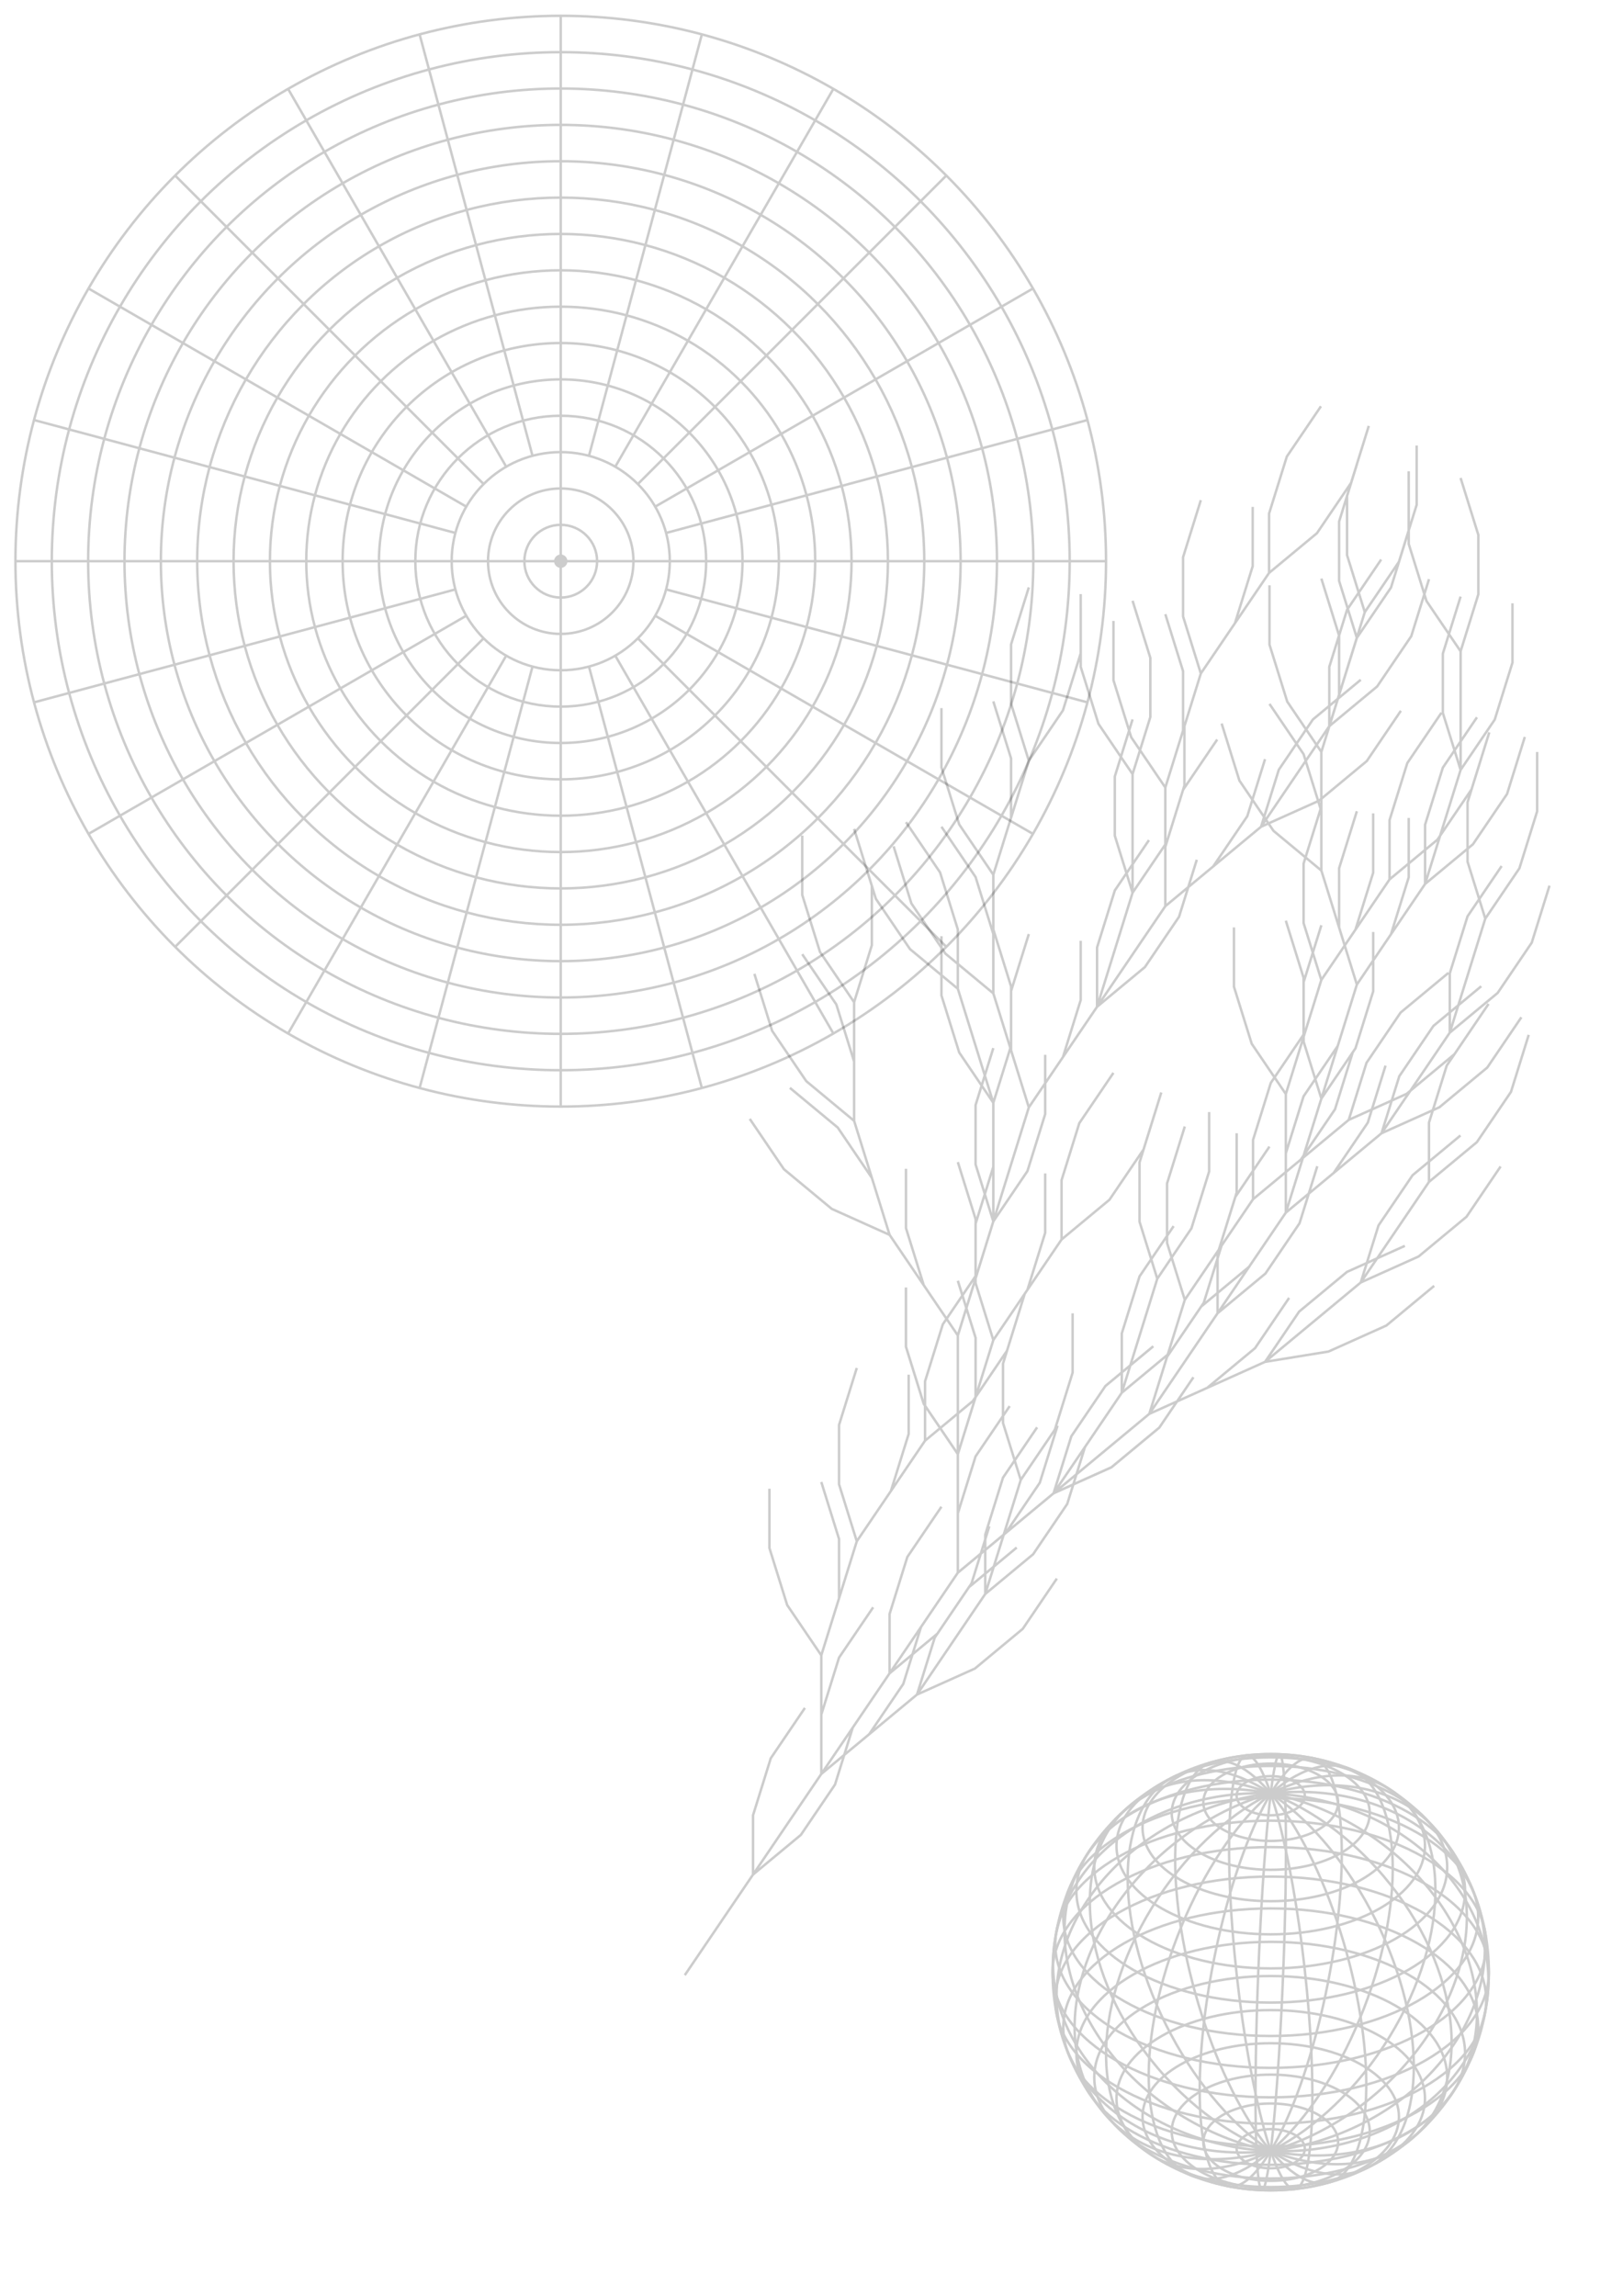 <?xml version="1.0" encoding="UTF-8" standalone="no"?>
<!-- Created with Inkscape (http://www.inkscape.org/) -->

<svg
   xmlns:dc="http://purl.org/dc/elements/1.1/"
   xmlns:cc="http://creativecommons.org/ns#"
   xmlns:rdf="http://www.w3.org/1999/02/22-rdf-syntax-ns#"
   xmlns:svg="http://www.w3.org/2000/svg"
   xmlns="http://www.w3.org/2000/svg"
   xmlns:sodipodi="http://sodipodi.sourceforge.net/DTD/sodipodi-0.dtd"
   xmlns:inkscape="http://www.inkscape.org/namespaces/inkscape"
   sodipodi:docname="drawing.svg"
   inkscape:version="0.48.4 r9939"
   version="1.1"
   id="svg2"
   height="1052.362"
   width="744.094">
  <sodipodi:namedview
     id="base"
     pagecolor="#ffffff"
     bordercolor="#666666"
     borderopacity="1.0"
     inkscape:pageopacity="0.0"
     inkscape:pageshadow="2"
     inkscape:zoom="0.70710678"
     inkscape:cx="487.87327"
     inkscape:cy="585.81816"
     inkscape:document-units="px"
     inkscape:current-layer="layer1"
     showgrid="false"
     inkscape:window-width="1366"
     inkscape:window-height="749"
     inkscape:window-x="-4"
     inkscape:window-y="-4"
     inkscape:window-maximized="1" />
  <defs
     id="defs4">
    <filter
       id="filter5599"
       inkscape:label="filter1">
      <feBlend
         blend="normal"
         id="feBlend5605"
         in2="BackgroundAlpha"
         in="BackgroundAlpha" />
    </filter>
  </defs>
  <g
     id="layer1"
     inkscape:groupmode="layer"
     inkscape:label="Layer 1">
    <g
       id="g3902"
       transform="translate(257.079,257.242)"
       inkscape:label="Grid_Polar:R5:A24"
       style="stroke-width:1.133;stroke-miterlimit:4;stroke-dasharray:none;opacity:0.2">
      <circle
         d="M 50,0 C 50,27.614 27.614,50 0,50 -27.614,50 -50,27.614 -50,0 c 0,-27.614 22.386,-50 50,-50 27.614,0 50,22.386 50,50 z"
         id="circle3904"
         cy="0"
         r="50"
         cx="0"
         style="fill:none;stroke:#000000;stroke-width:1.133;stroke-miterlimit:4;stroke-dasharray:none"
         inkscape:label="MajorDivCircle1:R50.0"
         sodipodi:cx="0"
         sodipodi:cy="0"
         sodipodi:rx="50"
         sodipodi:ry="50" />
      <circle
         d="M 33.333,0 C 33.333,18.409 18.409,33.333 0,33.333 -18.409,33.333 -33.333,18.409 -33.333,0 c 0,-18.409 14.924,-33.333 33.333,-33.333 18.409,0 33.333,14.924 33.333,33.333 z"
         id="circle3906"
         cy="0"
         r="33.333"
         cx="0"
         style="fill:none;stroke:#000000;stroke-width:1.133;stroke-miterlimit:4;stroke-dasharray:none"
         inkscape:label="MinorDivCircle1:R50.0"
         sodipodi:cx="0"
         sodipodi:cy="0"
         sodipodi:rx="33.333332"
         sodipodi:ry="33.333332" />
      <circle
         d="M 16.667,0 C 16.667,9.205 9.205,16.667 0,16.667 -9.205,16.667 -16.667,9.205 -16.667,0 c 0,-9.205 7.462,-16.667 16.667,-16.667 9.205,0 16.667,7.462 16.667,16.667 z"
         id="circle3908"
         cy="0"
         r="16.667"
         cx="0"
         style="fill:none;stroke:#000000;stroke-width:1.133;stroke-miterlimit:4;stroke-dasharray:none"
         inkscape:label="MinorDivCircle1:R50.0"
         sodipodi:cx="0"
         sodipodi:cy="0"
         sodipodi:rx="16.666666"
         sodipodi:ry="16.666666" />
      <circle
         d="M 100,0 C 100,55.228 55.228,100 0,100 -55.228,100 -100,55.228 -100,0 c 0,-55.228 44.772,-100 100,-100 55.228,0 100,44.772 100,100 z"
         id="circle3910"
         cy="0"
         r="100"
         cx="0"
         style="fill:none;stroke:#000000;stroke-width:1.133;stroke-miterlimit:4;stroke-dasharray:none"
         inkscape:label="MajorDivCircle2:R100.0"
         sodipodi:cx="0"
         sodipodi:cy="0"
         sodipodi:rx="100"
         sodipodi:ry="100" />
      <circle
         d="M 83.333,0 C 83.333,46.024 46.024,83.333 0,83.333 -46.024,83.333 -83.333,46.024 -83.333,0 c 0,-46.024 37.31,-83.333 83.333,-83.333 46.024,0 83.333,37.31 83.333,83.333 z"
         id="circle3912"
         cy="0"
         r="83.333"
         cx="0"
         style="fill:none;stroke:#000000;stroke-width:1.133;stroke-miterlimit:4;stroke-dasharray:none"
         inkscape:label="MinorDivCircle2:R100.0"
         sodipodi:cx="0"
         sodipodi:cy="0"
         sodipodi:rx="83.333336"
         sodipodi:ry="83.333336" />
      <circle
         d="M 66.667,0 C 66.667,36.819 36.819,66.667 0,66.667 -36.819,66.667 -66.667,36.819 -66.667,0 c 0,-36.819 29.848,-66.667 66.667,-66.667 36.819,0 66.667,29.848 66.667,66.667 z"
         id="circle3914"
         cy="0"
         r="66.667"
         cx="0"
         style="fill:none;stroke:#000000;stroke-width:1.133;stroke-miterlimit:4;stroke-dasharray:none"
         inkscape:label="MinorDivCircle2:R100.0"
         sodipodi:cx="0"
         sodipodi:cy="0"
         sodipodi:rx="66.666664"
         sodipodi:ry="66.666664" />
      <circle
         d="M 150,0 C 150,82.843 82.843,150 0,150 -82.843,150 -150,82.843 -150,0 c 0,-82.843 67.157,-150 150,-150 82.843,0 150,67.157 150,150 z"
         id="circle3916"
         cy="0"
         r="150"
         cx="0"
         style="fill:none;stroke:#000000;stroke-width:1.133;stroke-miterlimit:4;stroke-dasharray:none"
         inkscape:label="MajorDivCircle3:R150.0"
         sodipodi:cx="0"
         sodipodi:cy="0"
         sodipodi:rx="150"
         sodipodi:ry="150" />
      <circle
         d="M 133.333,0 C 133.333,73.638 73.638,133.333 0,133.333 -73.638,133.333 -133.333,73.638 -133.333,0 c 0,-73.638 59.695,-133.333 133.333,-133.333 73.638,0 133.333,59.695 133.333,133.333 z"
         id="circle3918"
         cy="0"
         r="133.333"
         cx="0"
         style="fill:none;stroke:#000000;stroke-width:1.133;stroke-miterlimit:4;stroke-dasharray:none"
         inkscape:label="MinorDivCircle3:R150.0"
         sodipodi:cx="0"
         sodipodi:cy="0"
         sodipodi:rx="133.33333"
         sodipodi:ry="133.33333" />
      <circle
         d="M 116.667,0 C 116.667,64.433 64.433,116.667 0,116.667 -64.433,116.667 -116.667,64.433 -116.667,0 c 0,-64.433 52.233,-116.667 116.667,-116.667 64.433,0 116.667,52.233 116.667,116.667 z"
         id="circle3920"
         cy="0"
         r="116.667"
         cx="0"
         style="fill:none;stroke:#000000;stroke-width:1.133;stroke-miterlimit:4;stroke-dasharray:none"
         inkscape:label="MinorDivCircle3:R150.0"
         sodipodi:cx="0"
         sodipodi:cy="0"
         sodipodi:rx="116.66666"
         sodipodi:ry="116.66666" />
      <circle
         d="m 200,0 c 0,110.457 -89.543,200 -200,200 -110.457,0 -200,-89.543 -200,-200 0,-110.457 89.543,-200 200,-200 110.457,0 200,89.543 200,200 z"
         id="circle3922"
         cy="0"
         r="200"
         cx="0"
         style="fill:none;stroke:#000000;stroke-width:1.133;stroke-miterlimit:4;stroke-dasharray:none"
         inkscape:label="MajorDivCircle4:R200.0"
         sodipodi:cx="0"
         sodipodi:cy="0"
         sodipodi:rx="200"
         sodipodi:ry="200" />
      <circle
         d="M 183.333,0 C 183.333,101.252 101.252,183.333 0,183.333 -101.252,183.333 -183.333,101.252 -183.333,0 c 0,-101.252 82.081,-183.333 183.333,-183.333 101.252,0 183.333,82.081 183.333,183.333 z"
         id="circle3924"
         cy="0"
         r="183.333"
         cx="0"
         style="fill:none;stroke:#000000;stroke-width:1.133;stroke-miterlimit:4;stroke-dasharray:none"
         inkscape:label="MinorDivCircle4:R200.0"
         sodipodi:cx="0"
         sodipodi:cy="0"
         sodipodi:rx="183.33333"
         sodipodi:ry="183.33333" />
      <circle
         d="M 166.667,0 C 166.667,92.047 92.047,166.667 0,166.667 -92.047,166.667 -166.667,92.047 -166.667,0 c 0,-92.047 74.619,-166.667 166.667,-166.667 92.047,0 166.667,74.619 166.667,166.667 z"
         id="circle3926"
         cy="0"
         r="166.667"
         cx="0"
         style="fill:none;stroke:#000000;stroke-width:1.133;stroke-miterlimit:4;stroke-dasharray:none"
         inkscape:label="MinorDivCircle4:R200.0"
         sodipodi:cx="0"
         sodipodi:cy="0"
         sodipodi:rx="166.66667"
         sodipodi:ry="166.66667" />
      <circle
         d="M 250,0 C 250,138.071 138.071,250 0,250 -138.071,250 -250,138.071 -250,0 c 0,-138.071 111.929,-250 250,-250 138.071,0 250,111.929 250,250 z"
         id="circle3928"
         cy="0"
         r="250"
         cx="0"
         style="fill:none;stroke:#000000;stroke-width:1.133;stroke-miterlimit:4;stroke-dasharray:none"
         inkscape:label="MajorDivCircle5:R250.0"
         sodipodi:cx="0"
         sodipodi:cy="0"
         sodipodi:rx="250"
         sodipodi:ry="250" />
      <circle
         d="M 233.333,0 C 233.333,128.866 128.866,233.333 0,233.333 -128.866,233.333 -233.333,128.866 -233.333,0 c 0,-128.866 104.467,-233.333 233.333,-233.333 128.866,0 233.333,104.467 233.333,233.333 z"
         id="circle3930"
         cy="0"
         r="233.333"
         cx="0"
         style="fill:none;stroke:#000000;stroke-width:1.133;stroke-miterlimit:4;stroke-dasharray:none"
         inkscape:label="MinorDivCircle5:R250.0"
         sodipodi:cx="0"
         sodipodi:cy="0"
         sodipodi:rx="233.33333"
         sodipodi:ry="233.33333" />
      <circle
         d="M 216.667,0 C 216.667,119.662 119.662,216.667 0,216.667 -119.662,216.667 -216.667,119.662 -216.667,0 c 0,-119.662 97.005,-216.667 216.667,-216.667 119.662,0 216.667,97.005 216.667,216.667 z"
         id="circle3932"
         cy="0"
         r="216.667"
         cx="0"
         style="fill:none;stroke:#000000;stroke-width:1.133;stroke-miterlimit:4;stroke-dasharray:none"
         inkscape:label="MinorDivCircle5:R250.0"
         sodipodi:cx="0"
         sodipodi:cy="0"
         sodipodi:rx="216.66667"
         sodipodi:ry="216.66667" />
      <path
         id="path3934"
         d="M 0,0 0,50"
         style="fill:none;stroke:#000000;stroke-width:1.133;stroke-miterlimit:4;stroke-dasharray:none"
         inkscape:label="RadialGridline0"
         inkscape:connector-curvature="0" />
      <path
         id="path3936"
         d="M 0,0 50,0"
         style="fill:none;stroke:#000000;stroke-width:1.133;stroke-miterlimit:4;stroke-dasharray:none"
         inkscape:label="RadialGridline1"
         inkscape:connector-curvature="0" />
      <path
         id="path3938"
         d="M 0,0 0,-50"
         style="fill:none;stroke:#000000;stroke-width:1.133;stroke-miterlimit:4;stroke-dasharray:none"
         inkscape:label="RadialGridline2"
         inkscape:connector-curvature="0" />
      <path
         id="path3940"
         d="M 0,0 -50,0"
         style="fill:none;stroke:#000000;stroke-width:1.133;stroke-miterlimit:4;stroke-dasharray:none"
         inkscape:label="RadialGridline3"
         inkscape:connector-curvature="0" />
      <path
         id="path3942"
         d="M 50,0 250,0"
         style="fill:none;stroke:#000000;stroke-width:1.133;stroke-miterlimit:4;stroke-dasharray:none"
         inkscape:label="RadialGridline0"
         inkscape:connector-curvature="0" />
      <path
         id="path3944"
         d="M 48.296,-12.941 241.481,-64.705"
         style="fill:none;stroke:#000000;stroke-width:1.133;stroke-miterlimit:4;stroke-dasharray:none"
         inkscape:label="RadialGridline1"
         inkscape:connector-curvature="0" />
      <path
         id="path3946"
         d="M 43.301,-25 216.506,-125"
         style="fill:none;stroke:#000000;stroke-width:1.133;stroke-miterlimit:4;stroke-dasharray:none"
         inkscape:label="RadialGridline2"
         inkscape:connector-curvature="0" />
      <path
         id="path3948"
         d="M 35.355,-35.355 176.777,-176.777"
         style="fill:none;stroke:#000000;stroke-width:1.133;stroke-miterlimit:4;stroke-dasharray:none"
         inkscape:label="RadialGridline3"
         inkscape:connector-curvature="0" />
      <path
         id="path3950"
         d="M 25,-43.301 125,-216.506"
         style="fill:none;stroke:#000000;stroke-width:1.133;stroke-miterlimit:4;stroke-dasharray:none"
         inkscape:label="RadialGridline4"
         inkscape:connector-curvature="0" />
      <path
         id="path3952"
         d="M 12.941,-48.296 64.705,-241.481"
         style="fill:none;stroke:#000000;stroke-width:1.133;stroke-miterlimit:4;stroke-dasharray:none"
         inkscape:label="RadialGridline5"
         inkscape:connector-curvature="0" />
      <path
         id="path3954"
         d="M 0,-50 0,-250"
         style="fill:none;stroke:#000000;stroke-width:1.133;stroke-miterlimit:4;stroke-dasharray:none"
         inkscape:label="RadialGridline6"
         inkscape:connector-curvature="0" />
      <path
         id="path3956"
         d="M -12.941,-48.296 -64.705,-241.481"
         style="fill:none;stroke:#000000;stroke-width:1.133;stroke-miterlimit:4;stroke-dasharray:none"
         inkscape:label="RadialGridline7"
         inkscape:connector-curvature="0" />
      <path
         id="path3958"
         d="M -25,-43.301 -125,-216.506"
         style="fill:none;stroke:#000000;stroke-width:1.133;stroke-miterlimit:4;stroke-dasharray:none"
         inkscape:label="RadialGridline8"
         inkscape:connector-curvature="0" />
      <path
         id="path3960"
         d="M -35.355,-35.355 -176.777,-176.777"
         style="fill:none;stroke:#000000;stroke-width:1.133;stroke-miterlimit:4;stroke-dasharray:none"
         inkscape:label="RadialGridline9"
         inkscape:connector-curvature="0" />
      <path
         id="path3962"
         d="M -43.301,-25 -216.506,-125"
         style="fill:none;stroke:#000000;stroke-width:1.133;stroke-miterlimit:4;stroke-dasharray:none"
         inkscape:label="RadialGridline10"
         inkscape:connector-curvature="0" />
      <path
         id="path3964"
         d="M -48.296,-12.941 -241.481,-64.705"
         style="fill:none;stroke:#000000;stroke-width:1.133;stroke-miterlimit:4;stroke-dasharray:none"
         inkscape:label="RadialGridline11"
         inkscape:connector-curvature="0" />
      <path
         id="path3966"
         d="M -50,0 -250,0"
         style="fill:none;stroke:#000000;stroke-width:1.133;stroke-miterlimit:4;stroke-dasharray:none"
         inkscape:label="RadialGridline12"
         inkscape:connector-curvature="0" />
      <path
         id="path3968"
         d="M -48.296,12.941 -241.481,64.705"
         style="fill:none;stroke:#000000;stroke-width:1.133;stroke-miterlimit:4;stroke-dasharray:none"
         inkscape:label="RadialGridline13"
         inkscape:connector-curvature="0" />
      <path
         id="path3970"
         d="M -43.301,25 -216.506,125"
         style="fill:none;stroke:#000000;stroke-width:1.133;stroke-miterlimit:4;stroke-dasharray:none"
         inkscape:label="RadialGridline14"
         inkscape:connector-curvature="0" />
      <path
         id="path3972"
         d="M -35.355,35.355 -176.777,176.777"
         style="fill:none;stroke:#000000;stroke-width:1.133;stroke-miterlimit:4;stroke-dasharray:none"
         inkscape:label="RadialGridline15"
         inkscape:connector-curvature="0" />
      <path
         id="path3974"
         d="M -25,43.301 -125,216.506"
         style="fill:none;stroke:#000000;stroke-width:1.133;stroke-miterlimit:4;stroke-dasharray:none"
         inkscape:label="RadialGridline16"
         inkscape:connector-curvature="0" />
      <path
         id="path3976"
         d="M -12.941,48.296 -64.705,241.481"
         style="fill:none;stroke:#000000;stroke-width:1.133;stroke-miterlimit:4;stroke-dasharray:none"
         inkscape:label="RadialGridline17"
         inkscape:connector-curvature="0" />
      <path
         id="path3978"
         d="M 0,50 0,250"
         style="fill:none;stroke:#000000;stroke-width:1.133;stroke-miterlimit:4;stroke-dasharray:none"
         inkscape:label="RadialGridline18"
         inkscape:connector-curvature="0" />
      <path
         id="path3980"
         d="M 12.941,48.296 64.705,241.481"
         style="fill:none;stroke:#000000;stroke-width:1.133;stroke-miterlimit:4;stroke-dasharray:none"
         inkscape:label="RadialGridline19"
         inkscape:connector-curvature="0" />
      <path
         id="path3982"
         d="M 25,43.301 125,216.506"
         style="fill:none;stroke:#000000;stroke-width:1.133;stroke-miterlimit:4;stroke-dasharray:none"
         inkscape:label="RadialGridline20"
         inkscape:connector-curvature="0" />
      <path
         id="path3984"
         d="M 35.355,35.355 176.777,176.777"
         style="fill:none;stroke:#000000;stroke-width:1.133;stroke-miterlimit:4;stroke-dasharray:none"
         inkscape:label="RadialGridline21"
         inkscape:connector-curvature="0" />
      <path
         id="path3986"
         d="M 43.301,25 216.506,125"
         style="fill:none;stroke:#000000;stroke-width:1.133;stroke-miterlimit:4;stroke-dasharray:none"
         inkscape:label="RadialGridline22"
         inkscape:connector-curvature="0" />
      <path
         id="path3988"
         d="M 48.296,12.941 241.481,64.705"
         style="fill:none;stroke:#000000;stroke-width:1.133;stroke-miterlimit:4;stroke-dasharray:none"
         inkscape:label="RadialGridline23"
         inkscape:connector-curvature="0" />
      <circle
         d="M 2.5,0 C 2.5,1.381 1.381,2.5 0,2.5 -1.381,2.5 -2.5,1.381 -2.5,0 c 0,-1.381 1.119,-2.5 2.5,-2.5 1.381,0 2.5,1.119 2.5,2.5 z"
         id="circle3990"
         cy="0"
         r="2.5"
         cx="0"
         style="fill:#000000;stroke:#000000;stroke-width:1.133;stroke-miterlimit:4;stroke-dasharray:none"
         inkscape:label="CentreDot"
         sodipodi:cx="0"
         sodipodi:cy="0"
         sodipodi:rx="2.5"
         sodipodi:ry="2.5" />
    </g>
    <g
       id="g4603"
       transform="translate(582.591,904.032)"
       inkscape:label="WireframeSphere"
       style="stroke-width:1.133;stroke-miterlimit:4;stroke-dasharray:none;opacity:0.2">
      <g
         id="g4605"
         inkscape:label="Lines of Longitude"
         style="stroke-width:1.133;stroke-miterlimit:4;stroke-dasharray:none">
        <path
           d="M 5.715,0 C 5.715,55.228 3.156,100 0,100 -3.156,100 -5.715,55.228 -5.715,0 c 0,-55.228 2.559,-100 5.715,-100 3.156,0 5.715,44.772 5.715,100 z"
           id="path4607"
           sodipodi:cx="0"
           sodipodi:cy="0"
           transform="matrix(0.999,0.04,-0.04,0.999,0,0)"
           sodipodi:type="arc"
           style="fill:none;stroke:#000000;stroke-width:1.133;stroke-miterlimit:4;stroke-dasharray:none"
           sodipodi:ry="100"
           sodipodi:rx="5.715116" />
        <path
           d="M 26.67,0 C 26.67,55.228 14.729,100 0,100 -14.729,100 -26.67,55.228 -26.67,0 c 0,-55.228 11.941,-100 26.67,-100 14.729,0 26.67,44.772 26.67,100 z"
           id="path4609"
           sodipodi:cx="0"
           sodipodi:cy="0"
           transform="matrix(0.981,0.194,-0.194,0.981,0,0)"
           sodipodi:type="arc"
           style="fill:none;stroke:#000000;stroke-width:1.133;stroke-miterlimit:4;stroke-dasharray:none"
           sodipodi:ry="100"
           sodipodi:rx="26.669981" />
        <path
           d="M 45.807,0 C 45.807,55.228 25.299,100 0,100 -25.299,100 -45.807,55.228 -45.807,0 c 0,-55.228 20.509,-100 45.807,-100 25.299,0 45.807,44.772 45.807,100 z"
           id="path4611"
           sodipodi:cx="0"
           sodipodi:cy="0"
           transform="matrix(0.933,0.361,-0.361,0.933,0,0)"
           sodipodi:type="arc"
           style="fill:none;stroke:#000000;stroke-width:1.133;stroke-miterlimit:4;stroke-dasharray:none"
           sodipodi:ry="100"
           sodipodi:rx="45.8074" />
        <path
           d="M 61.823,0 C 61.823,55.228 34.144,100 0,100 -34.144,100 -61.823,55.228 -61.823,0 c 0,-55.228 27.679,-100 61.823,-100 34.144,0 61.823,44.772 61.823,100 z"
           id="path4613"
           sodipodi:cx="0"
           sodipodi:cy="0"
           transform="matrix(0.835,0.551,-0.551,0.835,0,0)"
           sodipodi:type="arc"
           style="fill:none;stroke:#000000;stroke-width:1.133;stroke-miterlimit:4;stroke-dasharray:none"
           sodipodi:ry="100"
           sodipodi:rx="61.823189" />
        <path
           d="M 73.626,0 C 73.626,55.228 40.662,100 0,100 -40.662,100 -73.626,55.228 -73.626,0 c 0,-55.228 32.963,-100 73.626,-100 40.662,0 73.626,44.772 73.626,100 z"
           id="path4615"
           sodipodi:cx="0"
           sodipodi:cy="0"
           transform="matrix(0.648,0.762,-0.762,0.648,0,0)"
           sodipodi:type="arc"
           style="fill:none;stroke:#000000;stroke-width:1.133;stroke-miterlimit:4;stroke-dasharray:none"
           sodipodi:ry="100"
           sodipodi:rx="73.6259" />
        <path
           d="M 80.411,0 C 80.411,55.228 44.41,100 0,100 -44.41,100 -80.411,55.228 -80.411,0 c 0,-55.228 36.001,-100 80.411,-100 44.41,0 80.411,44.772 80.411,100 z"
           id="path4617"
           sodipodi:cx="0"
           sodipodi:cy="0"
           transform="matrix(0.321,0.947,-0.947,0.321,0,0)"
           sodipodi:type="arc"
           style="fill:none;stroke:#000000;stroke-width:1.133;stroke-miterlimit:4;stroke-dasharray:none"
           sodipodi:ry="100"
           sodipodi:rx="80.411194" />
        <path
           d="M 81.717,0 C 81.717,55.228 45.131,100 0,100 -45.131,100 -81.717,55.228 -81.717,0 c 0,-55.228 36.586,-100 81.717,-100 45.131,0 81.717,44.772 81.717,100 z"
           id="path4619"
           sodipodi:cx="0"
           sodipodi:cy="0"
           transform="matrix(0.121,-0.993,0.993,0.121,0,0)"
           sodipodi:type="arc"
           style="fill:none;stroke:#000000;stroke-width:1.133;stroke-miterlimit:4;stroke-dasharray:none"
           sodipodi:ry="100"
           sodipodi:rx="81.71666" />
        <path
           d="M 77.453,0 C 77.453,55.228 42.776,100 0,100 -42.776,100 -77.453,55.228 -77.453,0 c 0,-55.228 34.677,-100 77.453,-100 42.776,0 77.453,44.772 77.453,100 z"
           id="path4621"
           sodipodi:cx="0"
           sodipodi:cy="0"
           transform="matrix(0.515,-0.857,0.857,0.515,0,0)"
           sodipodi:type="arc"
           style="fill:none;stroke:#000000;stroke-width:1.133;stroke-miterlimit:4;stroke-dasharray:none"
           sodipodi:ry="100"
           sodipodi:rx="77.453346" />
        <path
           d="M 67.912,0 C 67.912,55.228 37.507,100 0,100 -37.507,100 -67.912,55.228 -67.912,0 c 0,-55.228 30.405,-100 67.912,-100 37.507,0 67.912,44.772 67.912,100 z"
           id="path4623"
           sodipodi:cx="0"
           sodipodi:cy="0"
           transform="matrix(0.762,-0.648,0.648,0.762,0,0)"
           sodipodi:type="arc"
           style="fill:none;stroke:#000000;stroke-width:1.133;stroke-miterlimit:4;stroke-dasharray:none"
           sodipodi:ry="100"
           sodipodi:rx="67.911781" />
        <path
           d="M 53.742,0 C 53.742,55.228 29.681,100 0,100 -29.681,100 -53.742,55.228 -53.742,0 c 0,-55.228 24.061,-100 53.742,-100 29.681,0 53.742,44.772 53.742,100 z"
           id="path4625"
           sodipodi:cx="0"
           sodipodi:cy="0"
           transform="matrix(0.895,-0.446,0.446,0.895,0,0)"
           sodipodi:type="arc"
           style="fill:none;stroke:#000000;stroke-width:1.133;stroke-miterlimit:4;stroke-dasharray:none"
           sodipodi:ry="100"
           sodipodi:rx="53.74221" />
        <path
           d="M 35.91,0 C 35.91,55.228 19.833,100 0,100 -19.833,100 -35.91,55.228 -35.91,0 c 0,-55.228 16.078,-100 35.91,-100 19.833,0 35.91,44.772 35.91,100 z"
           id="path4627"
           sodipodi:cx="0"
           sodipodi:cy="0"
           transform="matrix(0.963,-0.269,0.269,0.963,0,0)"
           sodipodi:type="arc"
           style="fill:none;stroke:#000000;stroke-width:1.133;stroke-miterlimit:4;stroke-dasharray:none"
           sodipodi:ry="100"
           sodipodi:rx="35.910263" />
        <path
           d="M 15.631,0 C 15.631,55.228 8.633,100 0,100 -8.633,100 -15.631,55.228 -15.631,0 c 0,-55.228 6.998,-100 15.631,-100 8.633,0 15.631,44.772 15.631,100 z"
           id="path4629"
           sodipodi:cx="0"
           sodipodi:cy="0"
           transform="matrix(0.994,-0.111,0.111,0.994,0,0)"
           sodipodi:type="arc"
           style="fill:none;stroke:#000000;stroke-width:1.133;stroke-miterlimit:4;stroke-dasharray:none"
           sodipodi:ry="100"
           sodipodi:rx="15.631158" />
      </g>
      <g
         id="g4631"
         inkscape:label="Lines of Latitude"
         style="stroke-width:1.133;stroke-miterlimit:4;stroke-dasharray:none">
        <path
           d="m 15.643,80.907 c 0,4.956 -7.004,8.974 -15.643,8.974 -8.64,0 -15.643,-4.018 -15.643,-8.974 0,-4.956 7.004,-8.974 15.643,-8.974 8.64,0 15.643,4.018 15.643,8.974 z"
           id="path4633"
           sodipodi:cx="0"
           sodipodi:cy="80.906693"
           sodipodi:type="arc"
           style="fill:none;stroke:#000000;stroke-width:1.133;stroke-miterlimit:4;stroke-dasharray:none"
           sodipodi:ry="8.973712"
           sodipodi:rx="15.643447" />
        <path
           d="m 30.902,77.906 c 0,9.79 -13.835,17.725 -30.902,17.725 -17.067,0 -30.902,-7.936 -30.902,-17.725 0,-9.79 13.835,-17.725 30.902,-17.725 17.067,0 30.902,7.936 30.902,17.725 z"
           id="path4635"
           sodipodi:cx="0"
           sodipodi:cy="77.905991"
           sodipodi:type="arc"
           style="fill:none;stroke:#000000;stroke-width:1.133;stroke-miterlimit:4;stroke-dasharray:none"
           sodipodi:ry="17.725487"
           sodipodi:rx="30.901699" />
        <path
           d="m 45.399,72.987 c 0,14.382 -20.326,26.041 -45.399,26.041 -25.073,0 -45.399,-11.659 -45.399,-26.041 0,-14.382 20.326,-26.041 45.399,-26.041 25.073,0 45.399,11.659 45.399,26.041 z"
           id="path4637"
           sodipodi:cx="0"
           sodipodi:cy="72.986984"
           sodipodi:type="arc"
           style="fill:none;stroke:#000000;stroke-width:1.133;stroke-miterlimit:4;stroke-dasharray:none"
           sodipodi:ry="26.040825"
           sodipodi:rx="45.399052" />
        <path
           d="m 58.779,66.271 c 0,18.62 -26.316,33.715 -58.779,33.715 -32.462,0 -58.779,-15.095 -58.779,-33.715 0,-18.62 26.316,-33.715 58.779,-33.715 32.462,0 58.779,15.095 58.779,33.715 z"
           id="path4639"
           sodipodi:cx="0"
           sodipodi:cy="66.27079"
           sodipodi:type="arc"
           style="fill:none;stroke:#000000;stroke-width:1.133;stroke-miterlimit:4;stroke-dasharray:none"
           sodipodi:ry="33.714977"
           sodipodi:rx="58.778526" />
        <path
           d="m 70.711,57.923 c 0,22.4 -31.658,40.559 -70.711,40.559 -39.052,0 -70.711,-18.159 -70.711,-40.559 0,-22.4 31.658,-40.559 70.711,-40.559 39.052,0 70.711,18.159 70.711,40.559 z"
           id="path4641"
           sodipodi:cx="0"
           sodipodi:cy="57.922798"
           sodipodi:type="arc"
           style="fill:none;stroke:#000000;stroke-width:1.133;stroke-miterlimit:4;stroke-dasharray:none"
           sodipodi:ry="40.558979"
           sodipodi:rx="70.710678" />
        <path
           d="M 80.902,48.149 C 80.902,73.777 44.681,94.553 0,94.553 c -44.681,0 -80.902,-20.776 -80.902,-46.404 0,-25.628 36.221,-46.404 80.902,-46.404 44.681,0 80.902,20.776 80.902,46.404 z"
           id="path4643"
           sodipodi:cx="0"
           sodipodi:cy="48.148548"
           sodipodi:type="arc"
           style="fill:none;stroke:#000000;stroke-width:1.133;stroke-miterlimit:4;stroke-dasharray:none"
           sodipodi:ry="46.404308"
           sodipodi:rx="80.901703" />
        <path
           d="m 89.101,37.189 c 0,28.226 -39.892,51.107 -89.101,51.107 -49.209,0 -89.101,-22.881 -89.101,-51.107 0,-28.226 39.892,-51.107 89.101,-51.107 49.209,0 89.101,22.881 89.101,51.107 z"
           id="path4645"
           sodipodi:cx="0"
           sodipodi:cy="37.188725"
           sodipodi:type="arc"
           style="fill:none;stroke:#000000;stroke-width:1.133;stroke-miterlimit:4;stroke-dasharray:none"
           sodipodi:ry="51.107037"
           sodipodi:rx="89.100655" />
        <path
           d="m 95.106,25.313 c 0,30.128 -42.58,54.551 -95.106,54.551 -52.525,0 -95.106,-24.423 -95.106,-54.551 0,-30.128 42.58,-54.551 95.106,-54.551 52.525,0 95.106,24.423 95.106,54.551 z"
           id="path4647"
           sodipodi:cx="0"
           sodipodi:cy="25.31319"
           sodipodi:type="arc"
           style="fill:none;stroke:#000000;stroke-width:1.133;stroke-miterlimit:4;stroke-dasharray:none"
           sodipodi:ry="54.551361"
           sodipodi:rx="95.105652" />
        <path
           d="m 98.769,12.814 c 0,31.288 -44.22,56.652 -98.769,56.652 -54.549,0 -98.769,-25.364 -98.769,-56.652 0,-31.288 44.22,-56.652 98.769,-56.652 54.549,0 98.769,25.364 98.769,56.652 z"
           id="path4649"
           sodipodi:cx="0"
           sodipodi:cy="12.814362"
           sodipodi:type="arc"
           style="fill:none;stroke:#000000;stroke-width:1.133;stroke-miterlimit:4;stroke-dasharray:none"
           sodipodi:ry="56.652477"
           sodipodi:rx="98.768837" />
        <path
           d="M 100,0 C 100,31.678 55.228,57.359 0,57.359 -55.228,57.359 -100,31.678 -100,0 c 0,-31.678 44.772,-57.359 100,-57.359 55.228,0 100,25.68 100,57.359 z"
           id="path4651"
           sodipodi:cx="0"
           sodipodi:cy="5.0158598e-015"
           sodipodi:type="arc"
           style="fill:none;stroke:#000000;stroke-width:1.133;stroke-miterlimit:4;stroke-dasharray:none"
           sodipodi:ry="57.358643"
           sodipodi:rx="100" />
        <path
           d="m 98.769,-12.814 c 0,31.288 -44.22,56.652 -98.769,56.652 -54.549,0 -98.769,-25.364 -98.769,-56.652 0,-31.288 44.22,-56.652 98.769,-56.652 54.549,0 98.769,25.364 98.769,56.652 z"
           id="path4653"
           sodipodi:cx="0"
           sodipodi:cy="-12.814362"
           sodipodi:type="arc"
           style="fill:none;stroke:#000000;stroke-width:1.133;stroke-miterlimit:4;stroke-dasharray:none"
           sodipodi:ry="56.652477"
           sodipodi:rx="98.768837" />
        <path
           d="M 95.106,-25.313 C 95.106,4.815 52.525,29.238 0,29.238 c -52.525,0 -95.106,-24.423 -95.106,-54.551 0,-30.128 42.58,-54.551 95.106,-54.551 52.525,0 95.106,24.423 95.106,54.551 z"
           id="path4655"
           sodipodi:cx="0"
           sodipodi:cy="-25.31319"
           sodipodi:type="arc"
           style="fill:none;stroke:#000000;stroke-width:1.133;stroke-miterlimit:4;stroke-dasharray:none"
           sodipodi:ry="54.551361"
           sodipodi:rx="95.105652" />
        <path
           d="m 89.101,-37.189 c 0,28.226 -39.892,51.107 -89.101,51.107 -49.209,0 -89.101,-22.881 -89.101,-51.107 0,-28.226 39.892,-51.107 89.101,-51.107 49.209,0 89.101,22.881 89.101,51.107 z"
           id="path4657"
           sodipodi:cx="0"
           sodipodi:cy="-37.188725"
           sodipodi:type="arc"
           style="fill:none;stroke:#000000;stroke-width:1.133;stroke-miterlimit:4;stroke-dasharray:none"
           sodipodi:ry="51.107037"
           sodipodi:rx="89.100655" />
        <path
           d="m 80.902,-48.149 c 0,25.628 -36.221,46.404 -80.902,46.404 -44.681,0 -80.902,-20.776 -80.902,-46.404 0,-25.628 36.221,-46.404 80.902,-46.404 44.681,0 80.902,20.776 80.902,46.404 z"
           id="path4659"
           sodipodi:cx="0"
           sodipodi:cy="-48.148548"
           sodipodi:type="arc"
           style="fill:none;stroke:#000000;stroke-width:1.133;stroke-miterlimit:4;stroke-dasharray:none"
           sodipodi:ry="46.404308"
           sodipodi:rx="80.901703" />
        <path
           d="m 70.711,-57.923 c 0,22.4 -31.658,40.559 -70.711,40.559 -39.052,0 -70.711,-18.159 -70.711,-40.559 0,-22.4 31.658,-40.559 70.711,-40.559 39.052,0 70.711,18.159 70.711,40.559 z"
           id="path4661"
           sodipodi:cx="0"
           sodipodi:cy="-57.922798"
           sodipodi:type="arc"
           style="fill:none;stroke:#000000;stroke-width:1.133;stroke-miterlimit:4;stroke-dasharray:none"
           sodipodi:ry="40.558979"
           sodipodi:rx="70.710678" />
        <path
           d="m 58.779,-66.271 c 0,18.62 -26.316,33.715 -58.779,33.715 -32.462,0 -58.779,-15.095 -58.779,-33.715 0,-18.62 26.316,-33.715 58.779,-33.715 32.462,0 58.779,15.095 58.779,33.715 z"
           id="path4663"
           sodipodi:cx="0"
           sodipodi:cy="-66.27079"
           sodipodi:type="arc"
           style="fill:none;stroke:#000000;stroke-width:1.133;stroke-miterlimit:4;stroke-dasharray:none"
           sodipodi:ry="33.714977"
           sodipodi:rx="58.778526" />
        <path
           d="m 45.399,-72.987 c 0,14.382 -20.326,26.041 -45.399,26.041 -25.073,0 -45.399,-11.659 -45.399,-26.041 0,-14.382 20.326,-26.041 45.399,-26.041 25.073,0 45.399,11.659 45.399,26.041 z"
           id="path4665"
           sodipodi:cx="0"
           sodipodi:cy="-72.986984"
           sodipodi:type="arc"
           style="fill:none;stroke:#000000;stroke-width:1.133;stroke-miterlimit:4;stroke-dasharray:none"
           sodipodi:ry="26.040825"
           sodipodi:rx="45.399052" />
        <path
           d="m 30.902,-77.906 c 0,9.79 -13.835,17.725 -30.902,17.725 -17.067,0 -30.902,-7.936 -30.902,-17.725 0,-9.79 13.835,-17.725 30.902,-17.725 17.067,0 30.902,7.936 30.902,17.725 z"
           id="path4667"
           sodipodi:cx="0"
           sodipodi:cy="-77.905991"
           sodipodi:type="arc"
           style="fill:none;stroke:#000000;stroke-width:1.133;stroke-miterlimit:4;stroke-dasharray:none"
           sodipodi:ry="17.725487"
           sodipodi:rx="30.901699" />
        <path
           d="m 15.643,-80.907 c 0,4.956 -7.004,8.974 -15.643,8.974 -8.64,0 -15.643,-4.018 -15.643,-8.974 0,-4.956 7.004,-8.974 15.643,-8.974 8.64,0 15.643,4.018 15.643,8.974 z"
           id="path4669"
           sodipodi:cx="0"
           sodipodi:cy="-80.906693"
           sodipodi:type="arc"
           style="fill:none;stroke:#000000;stroke-width:1.133;stroke-miterlimit:4;stroke-dasharray:none"
           sodipodi:ry="8.973712"
           sodipodi:rx="15.643447" />
      </g>
      <path
         d="M 100,0 C 100,55.228 55.228,100 0,100 -55.228,100 -100,55.228 -100,0 c 0,-55.228 44.772,-100 100,-100 55.228,0 100,44.772 100,100 z"
         id="path4671"
         sodipodi:cx="0"
         sodipodi:cy="0"
         sodipodi:type="arc"
         style="fill:none;stroke:#000000;stroke-width:1.133;stroke-miterlimit:4;stroke-dasharray:none"
         sodipodi:ry="100"
         sodipodi:rx="100" />
    </g>
    <path
       id="path5300"
       d="m 313.957,905.38 15.643,-23.056 15.643,-23.056 0,-27.187 8.137,-26.134 15.643,-23.056 m -23.779,76.377 21.937,-18.192 15.643,-23.056 8.137,-26.134 m -45.717,67.382 15.643,-23.056 15.643,-23.056 0,-27.187 8.137,-26.134 15.643,-23.056 m -23.779,76.377 21.937,-18.192 15.643,-23.056 8.137,-26.134 m -45.717,67.382 0,-27.187 0,-27.187 -15.643,-23.056 -8.137,-26.134 0,-27.187 m 23.779,76.377 8.137,-26.134 0,-27.187 -8.137,-26.134 m 0,79.455 8.137,-26.134 8.137,-26.134 -8.137,-26.134 0,-27.187 8.137,-26.134 m 0,79.455 15.643,-23.056 8.137,-26.134 0,-27.187 m -23.779,76.377 15.643,-23.056 15.643,-23.056 0,-27.187 8.137,-26.134 15.643,-23.056 m -23.779,76.377 21.937,-18.192 15.643,-23.056 8.137,-26.134 m -93.275,220.136 21.937,-18.192 21.937,-18.192 8.137,-26.134 15.643,-23.056 21.937,-18.192 m -45.717,67.382 26.532,-11.918 21.937,-18.192 15.643,-23.056 m -64.112,53.166 15.643,-23.056 15.643,-23.056 0,-27.187 8.137,-26.134 15.643,-23.056 m -23.779,76.377 21.937,-18.192 15.643,-23.056 8.137,-26.134 m -45.717,67.382 8.137,-26.134 8.137,-26.134 -8.137,-26.134 0,-27.187 8.137,-26.134 m 0,79.455 15.643,-23.056 8.137,-26.134 0,-27.187 m -115.213,211.141 15.643,-23.056 15.643,-23.056 0,-27.187 8.137,-26.134 15.643,-23.056 m -23.779,76.377 21.937,-18.192 15.643,-23.056 8.137,-26.134 m -45.717,67.382 15.643,-23.056 15.643,-23.056 0,-27.187 8.137,-26.134 15.643,-23.056 m -23.779,76.377 21.937,-18.192 15.643,-23.056 8.137,-26.134 m -45.717,67.382 0,-27.187 0,-27.187 -15.643,-23.056 -8.137,-26.134 0,-27.187 m 23.779,76.377 8.137,-26.134 0,-27.187 -8.137,-26.134 m 0,79.455 8.137,-26.134 8.137,-26.134 -8.137,-26.134 0,-27.187 8.137,-26.134 m 0,79.455 15.643,-23.056 8.137,-26.134 0,-27.187 m -23.779,76.377 15.643,-23.056 15.643,-23.056 0,-27.187 8.137,-26.134 15.643,-23.056 m -23.779,76.377 21.937,-18.192 15.643,-23.056 8.137,-26.134 m -93.275,220.136 21.937,-18.192 21.937,-18.192 8.137,-26.134 15.643,-23.056 21.937,-18.192 m -45.717,67.382 26.532,-11.918 21.937,-18.192 15.643,-23.056 m -64.112,53.166 15.643,-23.056 15.643,-23.056 0,-27.187 8.137,-26.134 15.643,-23.056 m -23.779,76.377 21.937,-18.192 15.643,-23.056 8.137,-26.134 m -45.717,67.382 8.137,-26.134 8.137,-26.134 -8.137,-26.134 0,-27.187 8.137,-26.134 m 0,79.455 15.643,-23.056 8.137,-26.134 0,-27.187 m -115.213,211.141 0,-27.187 0,-27.187 -15.643,-23.056 -8.137,-26.134 0,-27.187 m 23.779,76.377 8.137,-26.134 0,-27.187 -8.137,-26.134 m 0,79.455 0,-27.187 0,-27.187 -15.643,-23.056 -8.137,-26.134 0,-27.187 m 23.779,76.377 8.137,-26.134 0,-27.187 -8.137,-26.134 m 0,79.455 -15.643,-23.056 -15.643,-23.056 -26.532,-11.918 -21.937,-18.192 -15.643,-23.056 m 64.112,53.166 -8.137,-26.134 -15.643,-23.056 -21.937,-18.192 m 45.717,67.382 -8.137,-26.134 -8.137,-26.134 -21.937,-18.192 -15.643,-23.056 -8.137,-26.134 m 45.717,67.382 0,-27.187 -8.137,-26.134 -15.643,-23.056 m 23.779,76.377 0,-27.187 0,-27.187 -15.643,-23.056 -8.137,-26.134 0,-27.187 m 23.779,76.377 8.137,-26.134 0,-27.187 -8.137,-26.134 m 47.559,232.209 8.137,-26.134 8.137,-26.134 -8.137,-26.134 0,-27.187 8.137,-26.134 m 0,79.455 15.643,-23.056 8.137,-26.134 0,-27.187 m -23.779,76.377 0,-27.187 0,-27.187 -15.643,-23.056 -8.137,-26.134 0,-27.187 m 23.779,76.377 8.137,-26.134 0,-27.187 -8.137,-26.134 m 0,79.455 -8.137,-26.134 -8.137,-26.134 -21.937,-18.192 -15.643,-23.056 -8.137,-26.134 m 45.717,67.382 0,-27.187 -8.137,-26.134 -15.643,-23.056 m 23.779,235.287 8.137,-26.134 8.137,-26.134 -8.137,-26.134 0,-27.187 8.137,-26.134 m 0,79.455 15.643,-23.056 8.137,-26.134 0,-27.187 m -23.779,76.377 8.137,-26.134 8.137,-26.134 -8.137,-26.134 0,-27.187 8.137,-26.134 m 0,79.455 15.643,-23.056 8.137,-26.134 0,-27.187 m -23.779,76.377 -8.137,-26.134 -8.137,-26.134 -21.937,-18.192 -15.643,-23.056 -8.137,-26.134 m 45.717,67.382 0,-27.187 -8.137,-26.134 -15.643,-23.056 m 23.779,76.377 0,-27.187 0,-27.187 -15.643,-23.056 -8.137,-26.134 0,-27.187 m 23.779,76.377 8.137,-26.134 0,-27.187 -8.137,-26.134 m 0,79.455 8.137,-26.134 8.137,-26.134 -8.137,-26.134 0,-27.187 8.137,-26.134 m 0,79.455 15.643,-23.056 8.137,-26.134 0,-27.187 m -23.779,235.287 15.643,-23.056 15.643,-23.056 0,-27.187 8.137,-26.134 15.643,-23.056 m -23.779,76.377 21.937,-18.192 15.643,-23.056 8.137,-26.134 m -45.717,67.382 8.137,-26.134 8.137,-26.134 -8.137,-26.134 0,-27.187 8.137,-26.134 m 0,79.455 15.643,-23.056 8.137,-26.134 0,-27.187 m -23.779,76.377 0,-27.187 0,-27.187 -15.643,-23.056 -8.137,-26.134 0,-27.187 m 23.779,76.377 8.137,-26.134 0,-27.187 -8.137,-26.134 m -47.559,232.209 15.643,-23.056 15.643,-23.056 0,-27.187 8.137,-26.134 15.643,-23.056 m -23.779,76.377 21.937,-18.192 15.643,-23.056 8.137,-26.134 m -45.717,67.382 15.643,-23.056 15.643,-23.056 0,-27.187 8.137,-26.134 15.643,-23.056 m -23.779,76.377 21.937,-18.192 15.643,-23.056 8.137,-26.134 m -45.717,67.382 0,-27.187 0,-27.187 -15.643,-23.056 -8.137,-26.134 0,-27.187 m 23.779,76.377 8.137,-26.134 0,-27.187 -8.137,-26.134 m 0,79.455 8.137,-26.134 8.137,-26.134 -8.137,-26.134 0,-27.187 8.137,-26.134 m 0,79.455 15.643,-23.056 8.137,-26.134 0,-27.187 m -23.779,76.377 15.643,-23.056 15.643,-23.056 0,-27.187 8.137,-26.134 15.643,-23.056 m -23.779,76.377 21.937,-18.192 15.643,-23.056 8.137,-26.134 m -93.275,220.136 21.937,-18.192 21.937,-18.192 8.137,-26.134 15.643,-23.056 21.937,-18.192 m -45.717,67.382 26.532,-11.918 21.937,-18.192 15.643,-23.056 m -64.112,53.166 15.643,-23.056 15.643,-23.056 0,-27.187 8.137,-26.134 15.643,-23.056 m -23.779,76.377 21.937,-18.192 15.643,-23.056 8.137,-26.134 m -45.717,67.382 8.137,-26.134 8.137,-26.134 -8.137,-26.134 0,-27.187 8.137,-26.134 m 0,79.455 15.643,-23.056 8.137,-26.134 0,-27.187 m -210.33,516.649 21.937,-18.192 21.937,-18.192 8.137,-26.134 15.643,-23.056 21.937,-18.192 m -45.717,67.382 26.532,-11.918 21.937,-18.192 15.643,-23.056 m -64.112,53.166 21.937,-18.192 21.937,-18.192 8.137,-26.134 15.643,-23.056 21.937,-18.192 m -45.717,67.382 26.532,-11.918 21.937,-18.192 15.643,-23.056 m -64.112,53.166 8.137,-26.134 8.137,-26.134 -8.137,-26.134 0,-27.187 8.137,-26.134 m 0,79.455 15.643,-23.056 8.137,-26.134 0,-27.187 m -23.779,76.377 15.643,-23.056 15.643,-23.056 0,-27.187 8.137,-26.134 15.643,-23.056 m -23.779,76.377 21.937,-18.192 15.643,-23.056 8.137,-26.134 m -45.717,67.382 21.937,-18.192 21.937,-18.192 8.137,-26.134 15.643,-23.056 21.937,-18.192 m -45.717,67.382 26.532,-11.918 21.937,-18.192 15.643,-23.056 m -155.545,187.929 26.532,-11.918 26.532,-11.918 15.643,-23.056 21.937,-18.192 26.532,-11.918 m -64.112,53.166 29.071,-4.721 26.532,-11.918 21.937,-18.192 m -77.54,34.831 21.937,-18.192 21.937,-18.192 8.137,-26.134 15.643,-23.056 21.937,-18.192 m -45.717,67.382 26.532,-11.918 21.937,-18.192 15.643,-23.056 m -64.112,53.166 15.643,-23.056 15.643,-23.056 0,-27.187 8.137,-26.134 15.643,-23.056 m -23.779,76.377 21.937,-18.192 15.643,-23.056 8.137,-26.134 m -173.94,173.713 15.643,-23.056 15.643,-23.056 0,-27.187 8.137,-26.134 15.643,-23.056 m -23.779,76.377 21.937,-18.192 15.643,-23.056 8.137,-26.134 m -45.717,67.382 15.643,-23.056 15.643,-23.056 0,-27.187 8.137,-26.134 15.643,-23.056 m -23.779,76.377 21.937,-18.192 15.643,-23.056 8.137,-26.134 m -45.717,67.382 0,-27.187 0,-27.187 -15.643,-23.056 -8.137,-26.134 0,-27.187 m 23.779,76.377 8.137,-26.134 0,-27.187 -8.137,-26.134 m 0,79.455 8.137,-26.134 8.137,-26.134 -8.137,-26.134 0,-27.187 8.137,-26.134 m 0,79.455 15.643,-23.056 8.137,-26.134 0,-27.187 m -23.779,76.377 15.643,-23.056 15.643,-23.056 0,-27.187 8.137,-26.134 15.643,-23.056 m -23.779,76.377 21.937,-18.192 15.643,-23.056 8.137,-26.134 m -93.275,220.136 21.937,-18.192 21.937,-18.192 8.137,-26.134 15.643,-23.056 21.937,-18.192 m -45.717,67.382 26.532,-11.918 21.937,-18.192 15.643,-23.056 m -64.112,53.166 15.643,-23.056 15.643,-23.056 0,-27.187 8.137,-26.134 15.643,-23.056 m -23.779,76.377 21.937,-18.192 15.643,-23.056 8.137,-26.134 m -45.717,67.382 8.137,-26.134 8.137,-26.134 -8.137,-26.134 0,-27.187 8.137,-26.134 m 0,79.455 15.643,-23.056 8.137,-26.134 0,-27.187 m -115.213,211.141 8.137,-26.134 8.137,-26.134 -8.137,-26.134 0,-27.187 8.137,-26.134 m 0,79.455 15.643,-23.056 8.137,-26.134 0,-27.187 m -23.779,76.377 8.137,-26.134 8.137,-26.134 -8.137,-26.134 0,-27.187 8.137,-26.134 m 0,79.455 15.643,-23.056 8.137,-26.134 0,-27.187 m -23.779,76.377 -8.137,-26.134 -8.137,-26.134 -21.937,-18.192 -15.643,-23.056 -8.137,-26.134 m 45.717,67.382 0,-27.187 -8.137,-26.134 -15.643,-23.056 m 23.779,76.377 0,-27.187 0,-27.187 -15.643,-23.056 -8.137,-26.134 0,-27.187 m 23.779,76.377 8.137,-26.134 0,-27.187 -8.137,-26.134 m 0,79.455 8.137,-26.134 8.137,-26.134 -8.137,-26.134 0,-27.187 8.137,-26.134 m 0,79.455 15.643,-23.056 8.137,-26.134 0,-27.187 m -23.779,235.287 15.643,-23.056 15.643,-23.056 0,-27.187 8.137,-26.134 15.643,-23.056 m -23.779,76.377 21.937,-18.192 15.643,-23.056 8.137,-26.134 m -45.717,67.382 8.137,-26.134 8.137,-26.134 -8.137,-26.134 0,-27.187 8.137,-26.134 m 0,79.455 15.643,-23.056 8.137,-26.134 0,-27.187 m -23.779,76.377 0,-27.187 0,-27.187 -15.643,-23.056 -8.137,-26.134 0,-27.187 m 23.779,76.377 8.137,-26.134 0,-27.187 -8.137,-26.134"
       style="fill:none;stroke:#000000;stroke-width:1.133;stroke-linecap:butt;stroke-linejoin:miter;stroke-opacity:1;stroke-miterlimit:4;stroke-dasharray:none;opacity:0.2"
       inkscape:connector-curvature="0" />
  </g>
</svg>
